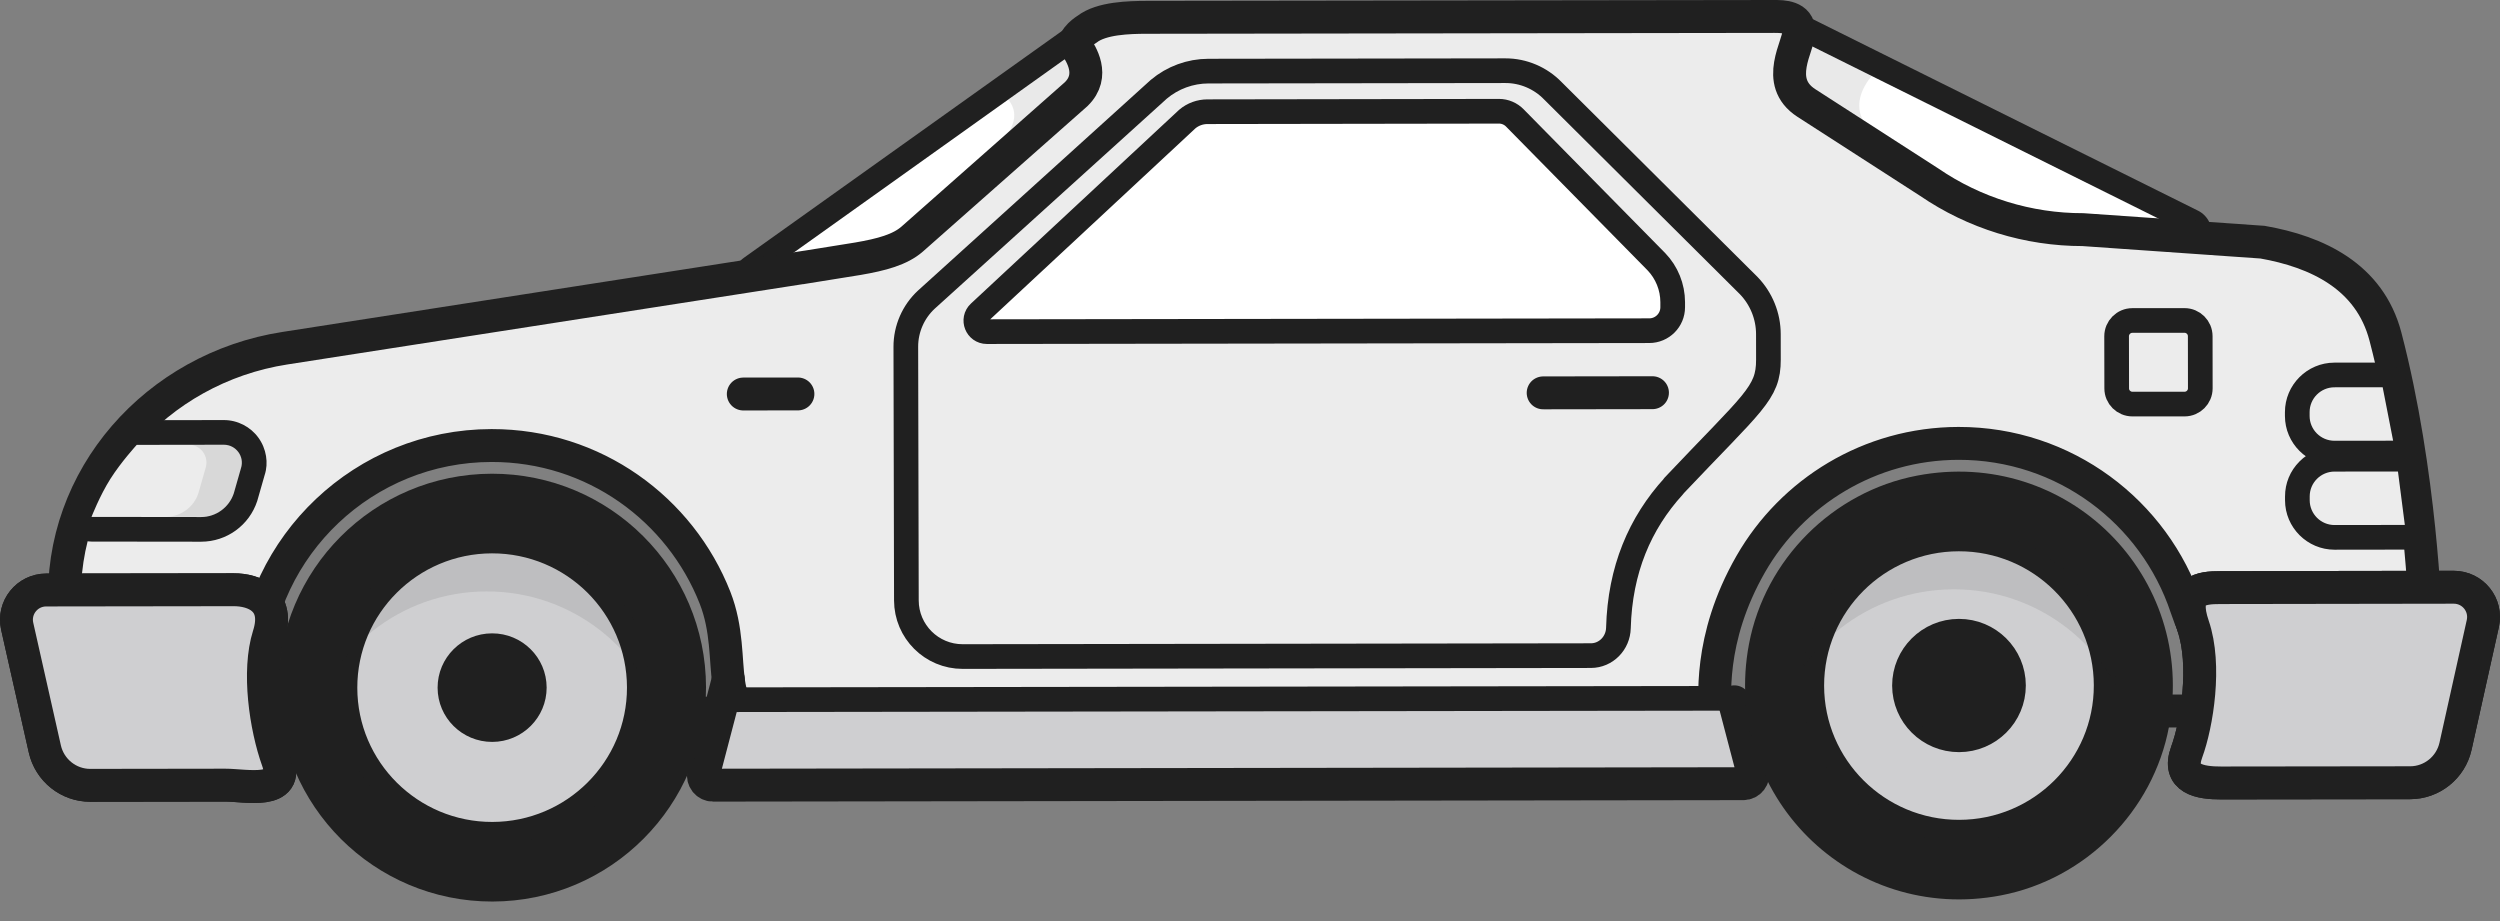 <?xml version="1.0" encoding="UTF-8"?>
<svg width="76px" height="28px" viewBox="0 0 76 28" version="1.1" xmlns="http://www.w3.org/2000/svg" xmlns:xlink="http://www.w3.org/1999/xlink">
    <rect x="0" y="0" width="76" height="28" fill="#808080" stroke="none"/>
    <!-- Generator: sketchtool 52.3 (67297) - http://www.bohemiancoding.com/sketch -->
    <title>D2CB4CA1-0668-4F08-A68F-496C6DDCDB26@1.5x</title>
    <desc>Created with sketchtool.</desc>
    <g id="Page-1" stroke="none" stroke-width="1" fill="none" fill-rule="evenodd">
        <g id="Car-Model-Icons---Greyscale" transform="translate(-150, -244)">
            <g id="Group-95" transform="translate(150, 244)">
                <path d="M23.047,8.824 C22.899,8.824 22.762,8.736 22.702,8.596 C22.633,8.434 22.686,8.246 22.829,8.143 L32.497,1.249 C32.561,1.204 32.637,1.179 32.714,1.179 C32.725,1.179 32.735,1.179 32.745,1.18 C33.317,1.227 33.665,1.418 33.782,1.745 C33.89,2.049 33.767,2.391 33.435,2.711 L27.978,7.55 C27.538,7.933 26.928,8.1 26.145,8.234 L23.118,8.817 C23.094,8.822 23.07,8.824 23.047,8.824" id="Fill-1" fill="#FFFFFF"></path>
                <path d="M32.715,0.804 C32.559,0.804 32.407,0.854 32.279,0.945 L22.612,7.838 C22.325,8.043 22.219,8.421 22.358,8.745 C22.478,9.024 22.752,9.2 23.047,9.2 C23.094,9.2 23.142,9.195 23.189,9.187 L26.225,8.601 C27.052,8.46 27.717,8.274 28.223,7.835 L33.673,3.001 C34.133,2.561 34.294,2.064 34.136,1.619 C33.965,1.141 33.508,0.867 32.776,0.807 C32.756,0.805 32.736,0.804 32.715,0.804 M32.715,1.554 C33.665,1.633 33.537,2.092 33.175,2.441 L27.73,7.269 C27.361,7.59 26.808,7.742 26.083,7.865 L23.048,8.45 L32.715,1.554" id="Fill-3" fill="#202020"></path>
                <path d="M60.986,7.434 C60.911,7.434 60.838,7.412 60.776,7.369 L53.243,2.242 C53.156,2.183 53.097,2.09 53.083,1.986 C53.068,1.882 53.097,1.776 53.164,1.695 L53.94,0.745 C54.013,0.655 54.121,0.607 54.23,0.607 C54.287,0.607 54.343,0.62 54.397,0.646 L66.653,6.74 C66.809,6.818 66.891,6.993 66.851,7.162 C66.811,7.331 66.66,7.451 66.486,7.451 L60.986,7.434 Z" id="Fill-5" fill="#FFFFFF"></path>
                <path d="M54.23,0.232 C54.01,0.232 53.795,0.329 53.649,0.507 L52.873,1.458 C52.74,1.621 52.681,1.832 52.711,2.04 C52.742,2.248 52.858,2.434 53.032,2.552 L60.565,7.679 C60.689,7.764 60.835,7.809 60.985,7.809 L66.483,7.826 L66.486,7.826 C66.833,7.826 67.135,7.586 67.215,7.248 C67.295,6.909 67.131,6.559 66.819,6.404 L54.563,0.311 C54.457,0.257 54.343,0.232 54.23,0.232 M54.23,0.982 L66.485,7.076 L60.987,7.059 L53.454,1.932 L54.23,0.982" id="Fill-7" fill="#202020"></path>
                <path d="M54.934,1.333 L54.188,2.298 L57.002,4.096 C57.002,4.096 55.995,3.416 56.898,2.31 C55.62,1.659 54.934,1.333 54.934,1.333" id="Fill-9" fill-opacity="0.1" fill="#202020"></path>
                <path d="M32.433,1.756 L32.742,2.243 L30.452,4.262 C30.452,4.262 31.157,3.649 30.651,3.027 L32.433,1.756 Z" id="Fill-11" fill-opacity="0.1" fill="#202020"></path>
                <polygon id="Stroke-13" stroke="#202020" stroke-linecap="round" stroke-linejoin="round" points="68.735 12.186 11.058 12.269 5.92 21.702 69.351 21.61"></polygon>
                <path d="M73.734,18.817 C73.734,18.817 73.6,14.369 72.517,10.231 C72.037,8.398 70.432,7.652 68.782,7.362 L63.324,6.981 C61.657,6.983 60.022,6.478 58.647,5.537 L54.912,3.13 C53.916,2.485 54.69,1.383 54.689,0.962 C54.689,0.503 54.195,0.5 53.939,0.5 L34.867,0.527 C34.314,0.528 33.485,0.55 33.047,0.887 C33.047,0.887 32.569,1.18 32.709,1.401 C32.848,1.622 33.306,2.289 32.714,2.864 L27.729,7.269 C27.361,7.59 26.807,7.741 26.082,7.865 L24.435,8.13 L24.431,8.129 L8.657,10.586 C4.76,11.193 1.783,14.515 1.968,18.455 C2.014,19.44 2.505,20.362 3.306,20.947 L3.391,21.009 C4.204,21.604 5.189,21.925 6.196,21.923 C7.024,21.922 7.629,21.198 7.68,20.372 C7.916,16.565 11.075,13.549 14.941,13.544 C18.057,13.539 20.681,15.48 21.738,18.174 C22.484,20.078 21.497,21.902 23.541,21.899 C29.092,21.891 46.037,21.867 52.143,21.858 C52.142,21.31 51.903,19.452 53.223,17.147 C54.478,14.959 56.836,13.483 59.539,13.479 C62.759,13.474 65.497,15.562 66.462,18.461 C67.044,20.207 68.327,21.835 70.168,21.832 C71.983,21.83 73.957,20.619 73.734,18.817" id="Fill-15" fill="#ECECEC"></path>
                <path d="M73.734,18.817 C73.734,18.817 73.6,14.369 72.517,10.231 C72.037,8.398 70.432,7.652 68.782,7.362 L63.324,6.981 C61.657,6.983 60.022,6.478 58.647,5.537 L54.912,3.13 C53.916,2.485 54.69,1.383 54.689,0.962 C54.689,0.503 54.195,0.5 53.939,0.5 L34.867,0.527 C34.314,0.528 33.485,0.55 33.047,0.887 C33.047,0.887 32.569,1.18 32.709,1.401 C32.848,1.622 33.306,2.289 32.714,2.864 L27.729,7.269 C27.361,7.59 26.807,7.741 26.082,7.865 L24.435,8.13 L24.431,8.129 L8.657,10.586 C4.76,11.193 1.783,14.515 1.968,18.455 C2.014,19.44 2.505,20.362 3.306,20.947 L3.391,21.009 C4.204,21.604 5.189,21.925 6.196,21.923 C7.024,21.922 7.629,21.198 7.68,20.372 C7.916,16.565 11.075,13.549 14.941,13.544 C18.057,13.539 20.681,15.48 21.738,18.174 C22.484,20.078 21.497,21.902 23.541,21.899 C29.092,21.891 46.037,21.867 52.143,21.858 C52.142,21.31 51.903,19.452 53.223,17.147 C54.478,14.959 56.836,13.483 59.539,13.479 C62.759,13.474 65.497,15.562 66.462,18.461 C67.044,20.207 68.327,21.835 70.168,21.832 C71.983,21.83 73.957,20.619 73.734,18.817 Z" id="Stroke-17" stroke="#202020"></path>
                <path d="M9.332,20.913 C9.336,24.02 11.861,26.536 14.969,26.532 C18.076,26.527 20.593,24.004 20.588,20.896 C20.584,17.787 18.061,15.272 14.953,15.276 C11.845,15.281 9.329,17.804 9.332,20.913" id="Fill-19" fill="#CFCFD1"></path>
                <path d="M9.332,20.913 C9.336,24.02 11.861,26.536 14.969,26.532 C18.076,26.527 20.593,24.004 20.588,20.896 C20.584,17.787 18.061,15.272 14.953,15.276 C11.845,15.281 9.329,17.804 9.332,20.913 Z" id="Stroke-21" stroke="#202020" stroke-linecap="round" stroke-linejoin="round"></path>
                <path d="M10.487,20.911 C10.49,23.372 12.496,25.365 14.967,25.362 C17.438,25.358 19.439,23.359 19.435,20.898 C19.432,18.437 17.425,16.444 14.955,16.447 C12.484,16.451 10.484,18.45 10.487,20.911" id="Fill-23" fill="#CFCFD1"></path>
                <path d="M10.487,20.911 C10.49,23.372 12.496,25.365 14.967,25.362 C17.438,25.358 19.439,23.359 19.435,20.898 C19.432,18.437 17.425,16.444 14.955,16.447 C12.484,16.451 10.484,18.45 10.487,20.911 Z" id="Stroke-25" stroke="#202020" stroke-width="0.75" stroke-linecap="round" stroke-linejoin="round"></path>
                <path d="M13.303,20.906 C13.304,21.818 14.048,22.555 14.963,22.554 C15.878,22.553 16.619,21.813 16.618,20.901 C16.616,19.99 15.873,19.252 14.958,19.254 C14.043,19.255 13.302,19.995 13.303,20.906" id="Fill-27" fill="#202020"></path>
                <path d="M66.477,22.858 C66.169,23.692 66.894,23.803 67.52,23.802 L73.269,23.795 C73.93,23.794 74.504,23.332 74.648,22.686 L75.478,18.956 C75.605,18.388 75.174,17.851 74.591,17.852 L67.511,17.863 C66.886,17.863 66.297,17.933 66.671,19.028 C67.081,20.225 66.785,22.021 66.477,22.858 Z" id="Stroke-29" stroke="#202020" stroke-linecap="round" stroke-linejoin="round"></path>
                <path d="M74.312,17.876 L73.903,17.876 C73.9,17.895 73.901,17.913 73.897,17.932 L73.069,21.663 C72.924,22.309 72.35,22.77 71.689,22.771 L66.233,22.778 C66.221,22.813 66.209,22.849 66.198,22.881 C65.889,23.716 66.615,23.827 67.242,23.826 L72.99,23.817 C73.65,23.816 74.225,23.355 74.368,22.71 L75.198,18.979 C75.326,18.411 74.894,17.875 74.312,17.876" id="Fill-31" fill="#202020"></path>
                <path d="M66.477,22.858 C66.169,23.692 66.894,23.803 67.52,23.802 L73.269,23.795 C73.93,23.794 74.504,23.332 74.648,22.686 L75.478,18.956 C75.605,18.388 75.174,17.851 74.591,17.852 L67.511,17.863 C66.886,17.863 66.297,17.933 66.671,19.028 C67.081,20.225 66.785,22.021 66.477,22.858" id="Fill-33" fill="#CFCFD1"></path>
                <path d="M66.477,22.858 C66.169,23.692 66.894,23.803 67.52,23.802 L73.269,23.795 C73.93,23.794 74.504,23.332 74.648,22.686 L75.478,18.956 C75.605,18.388 75.174,17.851 74.591,17.852 L67.511,17.863 C66.886,17.863 66.297,17.933 66.671,19.028 C67.081,20.225 66.785,22.021 66.477,22.858 Z" id="Stroke-35" stroke="#202020" stroke-linecap="round" stroke-linejoin="round"></path>
                <path d="M70.971,16.336 C70.35,16.336 69.842,15.83 69.841,15.209 L69.841,15.092 C69.84,14.791 69.957,14.507 70.171,14.293 C70.384,14.079 70.667,13.962 70.969,13.961 L72.899,13.959 C73.087,13.959 73.246,14.099 73.271,14.286 L73.48,15.91 C73.493,16.017 73.46,16.125 73.39,16.205 C73.319,16.286 73.216,16.333 73.109,16.333 L70.974,16.336 L70.971,16.336 Z" id="Fill-37" fill="#ECECEC"></path>
                <path d="M72.898,13.584 L72.896,13.584 L70.968,13.586 C70.566,13.587 70.189,13.744 69.905,14.028 C69.621,14.313 69.464,14.69 69.465,15.093 L69.465,15.209 C69.466,16.037 70.142,16.711 70.97,16.711 L73.108,16.708 C73.324,16.708 73.529,16.615 73.67,16.453 C73.813,16.291 73.878,16.076 73.851,15.862 L73.641,14.237 C73.593,13.863 73.275,13.584 72.898,13.584 M72.898,14.334 L73.107,15.958 L70.971,15.961 L70.97,15.961 C70.554,15.961 70.216,15.624 70.215,15.208 L70.215,15.092 C70.214,14.675 70.552,14.337 70.969,14.336 L72.898,14.334" id="Fill-39" fill="#202020"></path>
                <path d="M70.967,13.774 C70.346,13.774 69.838,13.268 69.837,12.647 L69.837,12.53 C69.837,11.908 70.343,11.4 70.965,11.399 L72.433,11.397 C72.613,11.397 72.767,11.524 72.801,11.7 L73.119,13.325 C73.141,13.435 73.112,13.548 73.041,13.635 C72.97,13.721 72.863,13.772 72.751,13.772 L70.969,13.774 L70.967,13.774 Z" id="Fill-41" fill="#ECECEC"></path>
                <path d="M72.433,11.022 L72.432,11.022 L70.965,11.024 C70.135,11.026 69.461,11.702 69.462,12.531 L69.462,12.647 C69.464,13.475 70.139,14.149 70.968,14.149 L72.752,14.147 C72.976,14.146 73.188,14.046 73.33,13.874 C73.473,13.7 73.53,13.472 73.487,13.252 L73.169,11.628 C73.1,11.276 72.791,11.022 72.433,11.022 M72.433,11.772 L72.751,13.397 L70.969,13.399 L70.968,13.399 C70.551,13.399 70.213,13.062 70.212,12.646 L70.212,12.53 C70.212,12.113 70.549,11.775 70.966,11.774 L72.433,11.772" id="Fill-43" fill="#202020"></path>
                <path d="M59.545,15.212 C56.437,15.217 53.921,17.739 53.925,20.849 C53.93,23.956 56.453,26.473 59.562,26.468 C62.669,26.463 65.185,23.94 65.181,20.833 C65.176,17.724 62.652,15.208 59.545,15.212" id="Fill-45" fill="#CFCFD1"></path>
                <path d="M59.545,15.212 C56.437,15.217 53.921,17.739 53.925,20.849 C53.93,23.956 56.453,26.473 59.562,26.468 C62.669,26.463 65.185,23.94 65.181,20.833 C65.176,17.724 62.652,15.208 59.545,15.212 Z" id="Stroke-47" stroke="#202020" stroke-linecap="round" stroke-linejoin="round"></path>
                <path d="M59.556,22.49 C58.641,22.492 57.898,21.754 57.896,20.842 C57.895,19.93 58.636,19.19 59.551,19.189 C60.466,19.188 61.209,19.926 61.21,20.837 C61.211,21.749 60.47,22.489 59.556,22.49 M59.547,16.384 C57.076,16.386 55.076,18.386 55.078,20.846 C55.082,23.307 57.088,25.302 59.56,25.298 C62.031,25.294 64.031,23.295 64.027,20.834 C64.024,18.373 62.018,16.38 59.547,16.384" id="Fill-49" fill="#CFCFD1"></path>
                <path d="M59.556,22.49 C58.641,22.492 57.898,21.754 57.896,20.842 C57.895,19.93 58.636,19.19 59.551,19.189 C60.466,19.188 61.209,19.926 61.21,20.837 C61.211,21.749 60.47,22.489 59.556,22.49 Z M59.547,16.384 C57.076,16.386 55.076,18.386 55.078,20.846 C55.082,23.307 57.088,25.302 59.56,25.298 C62.031,25.294 64.031,23.295 64.027,20.834 C64.024,18.373 62.018,16.38 59.547,16.384 Z" id="Stroke-51" stroke="#202020" stroke-width="0.75" stroke-linecap="round" stroke-linejoin="round"></path>
                <path d="M59.551,19.189 C58.636,19.19 57.895,19.93 57.896,20.841 C57.898,21.753 58.641,22.492 59.556,22.49 C60.47,22.489 61.211,21.749 61.21,20.836 C61.209,19.925 60.466,19.188 59.551,19.189" id="Fill-53" fill="#202020"></path>
                <path d="M8.442,23.118 C8.824,24.182 7.47,23.867 6.844,23.868 L2.745,23.874 C2.084,23.875 1.51,23.415 1.363,22.77 L0.523,19.041 C0.394,18.474 0.824,17.936 1.405,17.936 L7.103,17.928 C7.728,17.927 8.517,18.234 8.171,19.319 C7.827,20.404 8.078,22.103 8.442,23.118 Z" id="Stroke-55" stroke="#202020" stroke-linecap="round" stroke-linejoin="round"></path>
                <path d="M8.442,23.114 C8.066,22.103 7.827,20.399 8.171,19.314 C8.517,18.229 7.728,17.922 7.103,17.923 L6.505,17.924 C6.492,17.984 6.475,18.046 6.454,18.111 C6.164,19.026 5.798,20.398 6.108,21.848 C6.194,22.255 5.915,22.659 5.499,22.66 L1.341,22.666 L1.363,22.765 C1.51,23.41 2.084,23.87 2.745,23.869 L6.844,23.863 C7.47,23.862 8.738,23.91 8.442,23.114" id="Fill-57" fill="#202020"></path>
                <path d="M8.442,23.118 C8.824,24.182 7.47,23.867 6.844,23.868 L2.745,23.874 C2.084,23.875 1.51,23.415 1.363,22.77 L0.523,19.041 C0.394,18.474 0.824,17.936 1.405,17.936 L7.103,17.928 C7.728,17.927 8.517,18.234 8.171,19.319 C7.827,20.404 8.078,22.103 8.442,23.118" id="Fill-59" fill="#CFCFD1"></path>
                <path d="M8.442,23.118 C8.824,24.182 7.47,23.867 6.844,23.868 L2.745,23.874 C2.084,23.875 1.51,23.415 1.363,22.77 L0.523,19.041 C0.394,18.474 0.824,17.936 1.405,17.936 L7.103,17.928 C7.728,17.927 8.517,18.234 8.171,19.319 C7.827,20.404 8.078,22.103 8.442,23.118 Z" id="Stroke-61" stroke="#202020" stroke-linecap="round" stroke-linejoin="round"></path>
                <path d="M2.781,16.09 C2.657,16.09 2.542,16.028 2.472,15.927 C2.402,15.825 2.387,15.695 2.432,15.58 C2.442,15.553 2.695,14.902 3.037,14.361 C3.376,13.823 3.859,13.294 3.879,13.272 C3.95,13.194 4.051,13.15 4.156,13.15 L6.803,13.146 C7.099,13.146 7.379,13.288 7.552,13.527 C7.727,13.769 7.773,14.069 7.68,14.353 L7.467,15.102 C7.27,15.699 6.729,16.093 6.116,16.094 C6.116,16.094 2.781,16.09 2.781,16.09" id="Fill-63" fill="#ECECEC"></path>
                <path d="M6.805,12.77 L6.804,12.77 L4.156,12.774 C3.945,12.774 3.744,12.863 3.603,13.018 C3.581,13.041 3.077,13.595 2.72,14.16 C2.359,14.731 2.093,15.416 2.082,15.444 C1.993,15.674 2.023,15.934 2.163,16.138 C2.303,16.342 2.534,16.464 2.781,16.464 L6.115,16.468 C6.892,16.467 7.576,15.97 7.819,15.233 L8.046,14.44 C8.166,14.077 8.099,13.642 7.856,13.307 C7.613,12.971 7.221,12.77 6.805,12.77 M6.805,13.52 C7.177,13.52 7.441,13.882 7.325,14.235 L7.107,14.999 C6.966,15.425 6.566,15.717 6.116,15.718 L2.782,15.714 C2.782,15.714 3.028,15.077 3.354,14.561 C3.68,14.045 4.157,13.524 4.157,13.524 L6.805,13.52" id="Fill-65" fill="#202020"></path>
                <path d="M6.813,13.515 L5.729,13.517 C6.102,13.516 6.365,13.879 6.249,14.231 L6.031,14.995 C5.894,15.411 5.509,15.698 5.072,15.711 L6.125,15.713 C6.574,15.712 6.975,15.42 7.115,14.994 L7.333,14.23 C7.449,13.877 7.186,13.515 6.813,13.515" id="Fill-67" fill-opacity="0.1" fill="#202020"></path>
                <path d="M50.136,10.053 C50.532,10.053 50.851,9.732 50.85,9.338 L50.85,9.184 C50.849,8.727 50.67,8.284 50.353,7.955 L46.053,3.587 C45.927,3.457 45.751,3.382 45.571,3.382 L36.706,3.396 C36.483,3.396 36.265,3.475 36.094,3.619 L29.773,9.502 C29.55,9.709 29.697,10.082 30.001,10.082 L50.136,10.053 Z" id="Fill-69" fill="#FFFFFF"></path>
                <path d="M50.136,10.053 C50.532,10.053 50.851,9.732 50.85,9.338 L50.85,9.184 C50.849,8.727 50.67,8.284 50.353,7.955 L46.053,3.587 C45.927,3.457 45.751,3.382 45.571,3.382 L36.706,3.396 C36.483,3.396 36.265,3.475 36.094,3.619 L29.773,9.502 C29.55,9.709 29.697,10.082 30.001,10.082 L50.136,10.053 Z" id="Stroke-71" stroke="#202020" stroke-width="0.75" stroke-linecap="round" stroke-linejoin="round"></path>
                <path d="M52.8,21.595 C52.744,21.38 52.55,21.229 52.327,21.229 L22.34,21.271 C22.119,21.273 21.925,21.424 21.869,21.64 L21.393,23.506 C21.346,23.691 21.487,23.869 21.678,23.869 L52.998,23.823 C53.189,23.823 53.328,23.645 53.28,23.459 L52.8,21.595 Z" id="Fill-73" fill="#CFCFD1"></path>
                <path d="M52.8,21.595 C52.744,21.38 52.55,21.229 52.327,21.229 L22.34,21.271 C22.119,21.273 21.925,21.424 21.869,21.64 L21.393,23.506 C21.346,23.691 21.487,23.869 21.678,23.869 L52.998,23.823 C53.189,23.823 53.328,23.645 53.28,23.459 L52.8,21.595 Z" id="Stroke-75" stroke="#202020" stroke-width="0.75" stroke-linecap="round" stroke-linejoin="round"></path>
                <path d="M22.14,20.65 L21.393,23.505 C21.347,23.69 21.487,23.87 21.679,23.869 L52.998,23.824 C53.189,23.824 53.328,23.644 53.281,23.46 L52.724,21.335" id="Stroke-77" stroke="#202020" stroke-linecap="round" stroke-linejoin="round"></path>
                <path d="M50.235,11.938 L46.912,11.943" id="Stroke-79" stroke="#202020" stroke-linecap="round" stroke-linejoin="round"></path>
                <path d="M24.257,11.976 L22.596,11.978" id="Stroke-81" stroke="#202020" stroke-linecap="round" stroke-linejoin="round"></path>
                <path d="M59.392,17.915 C62.004,17.912 64.198,19.691 64.834,22.104 C64.954,21.646 65.024,21.169 65.023,20.673 C65.019,17.563 62.496,15.049 59.387,15.053 C56.28,15.058 53.763,17.58 53.768,20.689 C53.769,21.185 53.84,21.662 53.96,22.12 C54.591,19.705 56.78,17.919 59.392,17.915" id="Fill-83" fill-opacity="0.1" fill="#202020"></path>
                <path d="M14.79,17.979 C17.404,17.975 19.596,19.755 20.233,22.168 C20.352,21.71 20.422,21.232 20.422,20.737 C20.418,17.627 17.895,15.112 14.787,15.117 C11.678,15.121 9.162,17.644 9.166,20.753 C9.166,21.249 9.239,21.726 9.36,22.184 C9.991,19.769 12.178,17.983 14.79,17.979" id="Fill-85" fill-opacity="0.1" fill="#202020"></path>
                <path d="M54.029,19.742 C53.279,23.71 56.7,27.122 60.667,26.36 C62.882,25.935 64.664,24.145 65.078,21.929 C65.819,17.964 62.405,14.562 58.445,15.318 C56.231,15.74 54.447,17.528 54.029,19.742 Z" id="Stroke-87" stroke="#202020" stroke-width="1.75" stroke-linecap="round" stroke-linejoin="round"></path>
                <path d="M9.332,20.913 C9.336,24.02 11.861,26.536 14.969,26.532 C18.076,26.527 20.593,24.004 20.588,20.896 C20.584,17.787 18.061,15.272 14.953,15.276 C11.845,15.281 9.329,17.804 9.332,20.913 Z" id="Stroke-89" stroke="#202020" stroke-width="1.75" stroke-linecap="round" stroke-linejoin="round"></path>
                <path d="M66.889,11.805 C66.889,12.069 66.676,12.283 66.411,12.284 L64.826,12.284 C64.563,12.284 64.348,12.072 64.348,11.809 L64.345,10.223 C64.345,9.959 64.559,9.743 64.823,9.743 L66.409,9.742 C66.672,9.742 66.886,9.954 66.887,10.219 L66.889,11.805 Z" id="Stroke-91" stroke="#202020" stroke-width="0.75" stroke-linecap="round" stroke-linejoin="round"></path>
                <path d="M50.882,14.778 L50.882,14.771 C53.302,12.21 53.762,11.962 53.76,10.933 L53.759,10.156 C53.758,9.608 53.544,9.081 53.165,8.686 L47.209,2.762 C46.831,2.371 46.307,2.148 45.762,2.149 L36.735,2.162 C36.184,2.163 35.649,2.359 35.227,2.714 L28.163,9.107 C27.764,9.475 27.536,9.998 27.537,10.541 L27.554,18.253 C27.556,19.196 28.321,19.96 29.265,19.959 L48.363,19.931 C48.824,19.93 49.189,19.551 49.2,19.091 C49.248,17.321 49.851,15.908 50.882,14.778 Z" id="Stroke-93" stroke="#202020" stroke-width="0.75" stroke-linecap="round" stroke-linejoin="round"></path>
            </g>
        </g>
    </g>
</svg>
